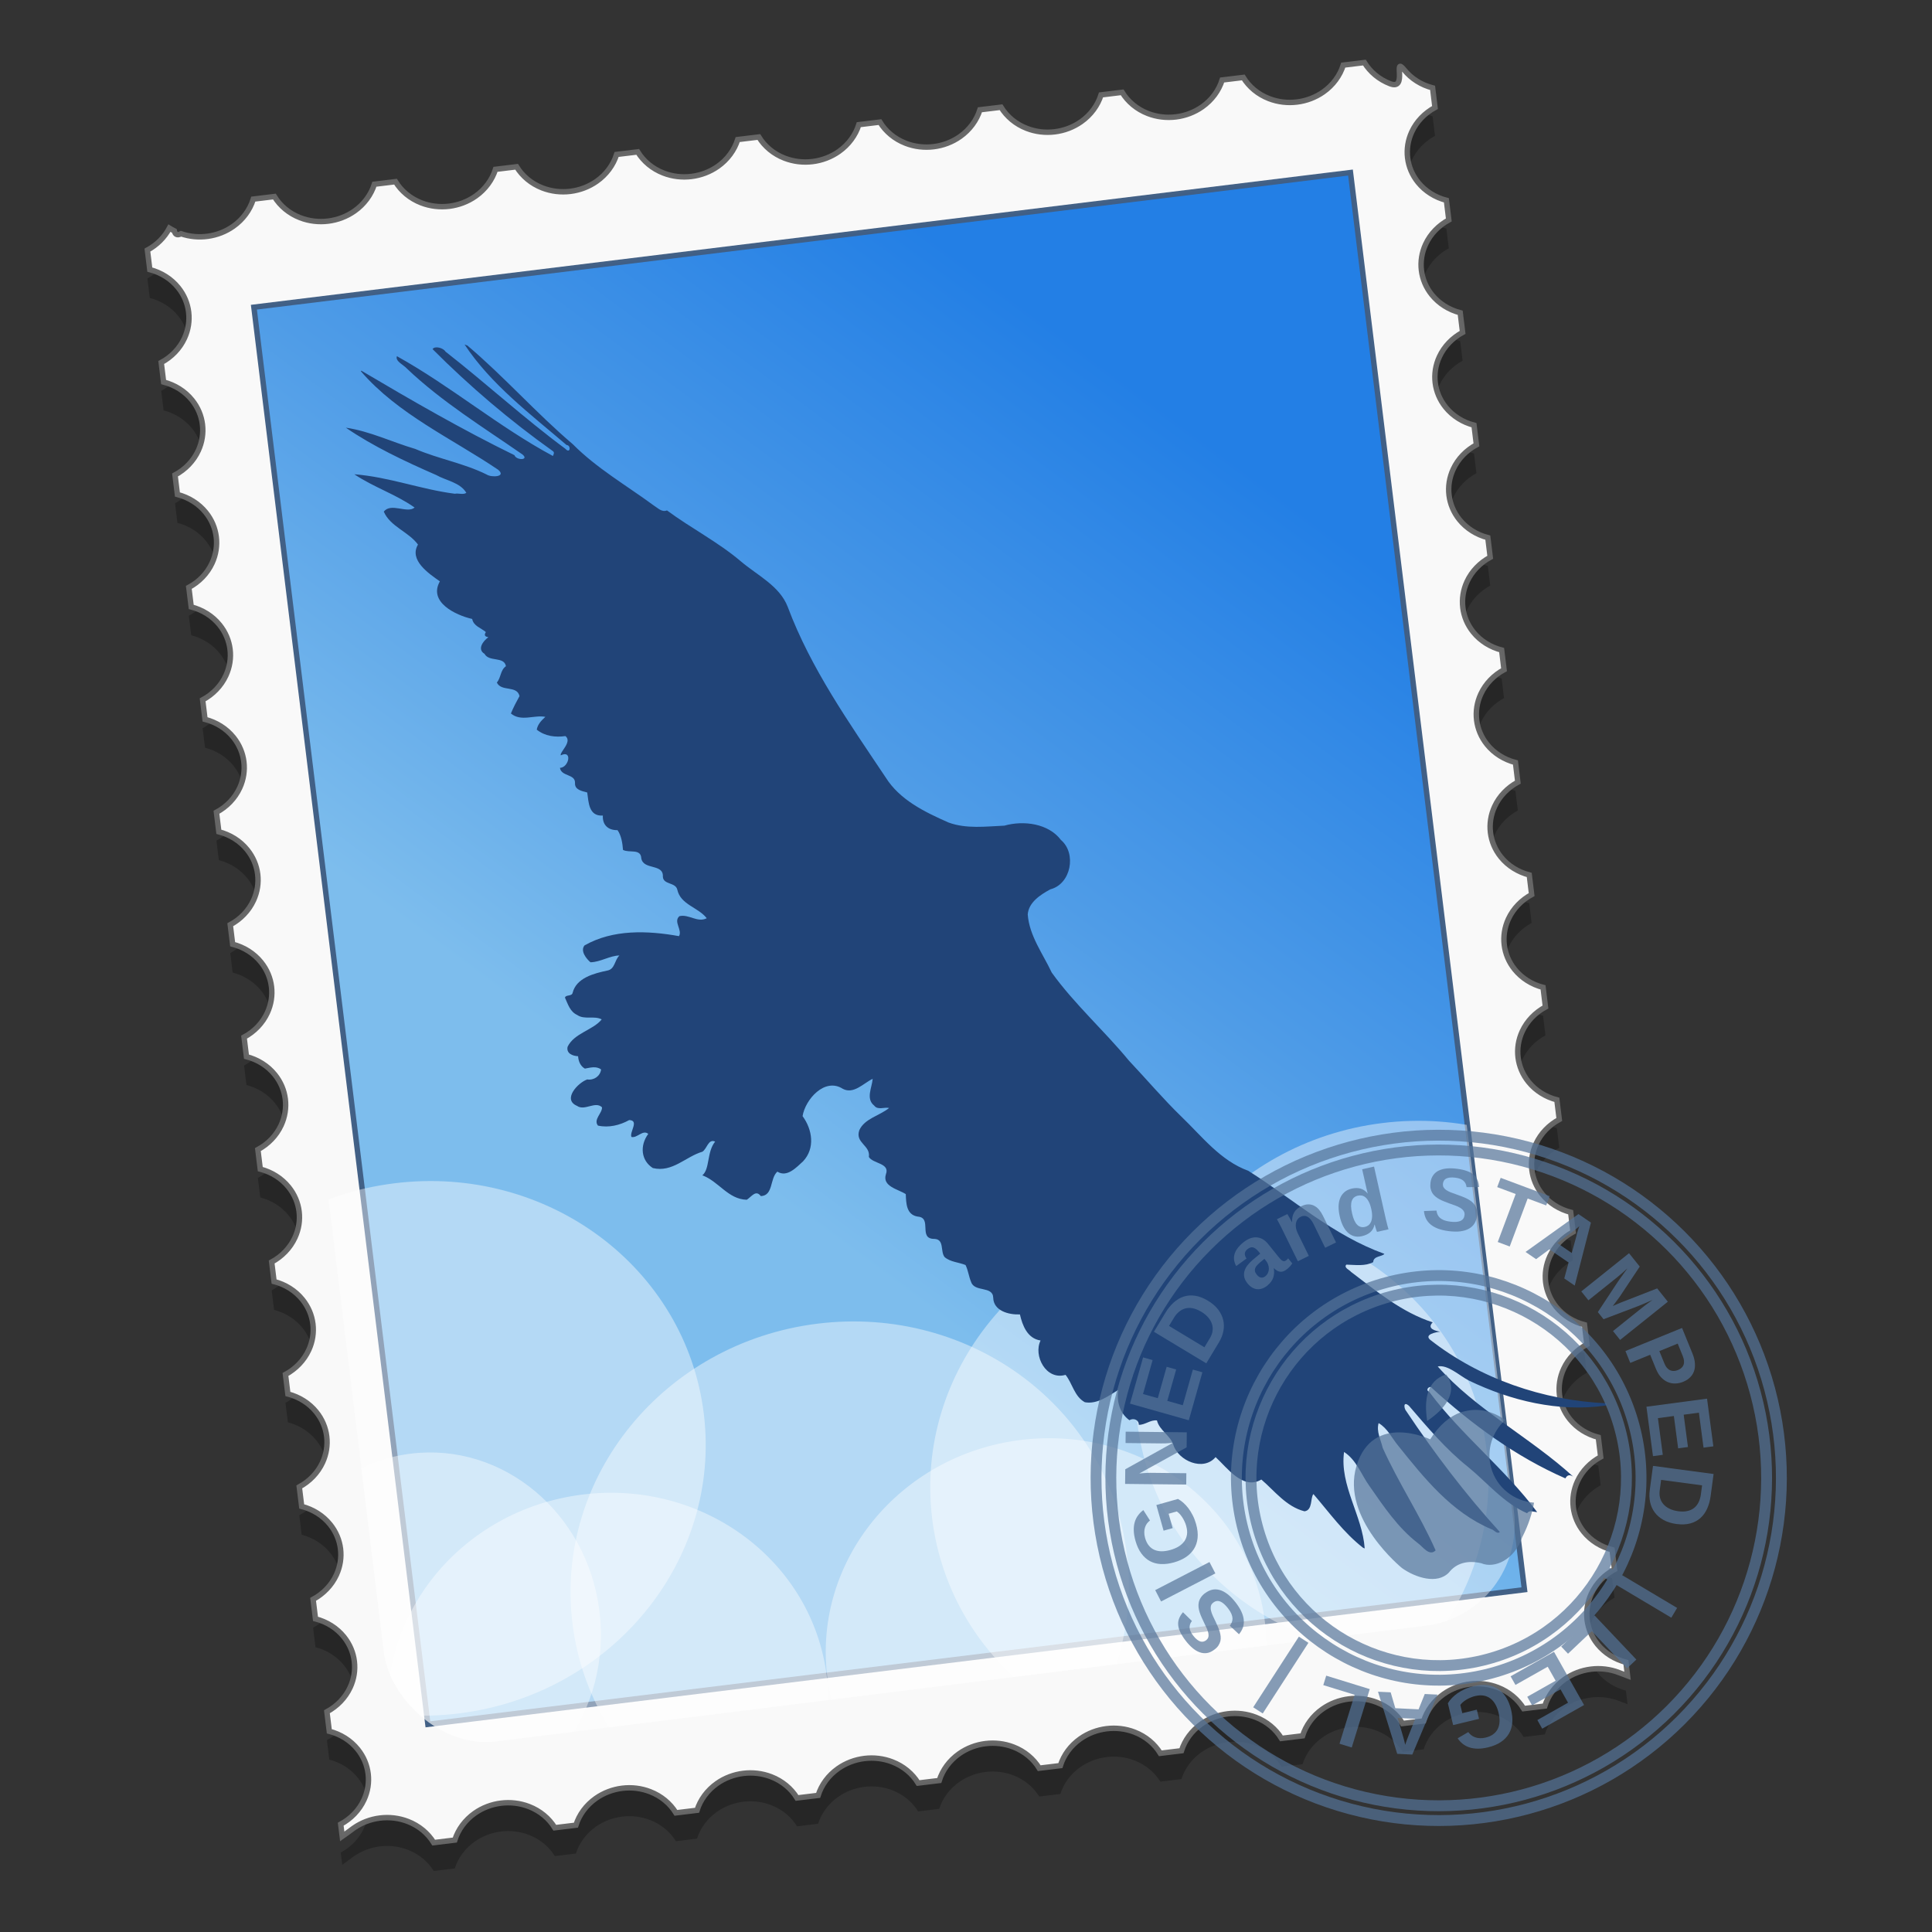 <?xml version="1.0" encoding="UTF-8" standalone="no"?>
<!-- Created with Inkscape (http://www.inkscape.org/) -->

<svg
   xmlns:dc="http://purl.org/dc/elements/1.1/"
   xmlns:cc="http://creativecommons.org/ns#"
   xmlns:rdf="http://www.w3.org/1999/02/22-rdf-syntax-ns#"
   xmlns:svg="http://www.w3.org/2000/svg"
   xmlns="http://www.w3.org/2000/svg"
   xmlns:xlink="http://www.w3.org/1999/xlink"
   xmlns:sodipodi="http://sodipodi.sourceforge.net/DTD/sodipodi-0.dtd"
   xmlns:inkscape="http://www.inkscape.org/namespaces/inkscape"
   width="128"
   height="128"
   viewBox="0 0 33.867 33.867"
   version="1.1"
   id="svg8"
   inkscape:version="0.92.3 (2405546, 2018-03-11)"
   sodipodi:docname="evolution.svg">
  <rect x="0" y="0" width="33.867" height="33.867" fill="#333333" stroke="none"/>
  <defs
     id="defs2">
    <linearGradient
       gradientTransform="matrix(0.234,0.029,-0.037,0.303,7.531,-26.074)"
       y2="968.855"
       x2="59.895"
       y1="1015.512"
       x1="33.271"
       gradientUnits="userSpaceOnUse"
       id="linearGradient4319"
       xlink:href="#linearGradient4321"
       inkscape:collect="always" />
    <linearGradient
       id="linearGradient4321"
       inkscape:collect="always">
      <stop
         id="stop4323"
         offset="0"
         style="stop-color:#7dbded;stop-opacity:1" />
      <stop
         style="stop-color:#4f9ce7;stop-opacity:1;"
         offset="0.475"
         id="stop4767" />
      <stop
         id="stop4325"
         offset="1"
         style="stop-color:#237fe5;stop-opacity:1" />
    </linearGradient>
    <clipPath
       id="clipPath4780"
       clipPathUnits="userSpaceOnUse">
      <rect
         style="fill:url(#linearGradient4784);fill-opacity:1;stroke:none"
         id="rect4782"
         width="74.755"
         height="74.755"
         x="10.623"
         y="966.985"
         rx="6.594"
         ry="6.594" />
    </clipPath>
  </defs>
  <sodipodi:namedview
     id="base"
     pagecolor="#ffffff"
     bordercolor="#666666"
     borderopacity="1.0"
     inkscape:pageopacity="0.0"
     inkscape:pageshadow="2"
     inkscape:zoom="4.828125"
     inkscape:cx="44.069568"
     inkscape:cy="85.584527"
     inkscape:document-units="mm"
     inkscape:current-layer="layer1"
     showgrid="false"
     inkscape:window-width="1600"
     inkscape:window-height="837"
     inkscape:window-x="0"
     inkscape:window-y="30"
     inkscape:window-maximized="1"
     units="px" />
  <g
     inkscape:label="Layer 1"
     inkscape:groupmode="layer"
     id="layer1"
     transform="translate(0,-263.133)">
    <g
       id="g952"
       transform="matrix(1,0,0,1,-1.6603346e-4,-0.003)">
      <g
         transform="matrix(0.021,0,0,0.021,-41.338,72.901)"
         id="g3932" />
      <path
         d="m 4.438,267.13 c -0.058,0.184 -0.179,0.35 -0.349,0.47 -0.265,0.187 -0.611,0.235 -0.916,0.13 -0.075,0.04 -0.105,0.004 -0.117,-0.05 -0.03,-0.015 -0.058,-0.031 -0.086,-0.048 -0.086,0.163 -0.222,0.296 -0.386,0.385 l 0.042,0.342 c 0.197,0.051 0.373,0.16 0.499,0.317 0.204,0.253 0.245,0.59 0.109,0.885 -0.084,0.182 -0.229,0.331 -0.408,0.427 l 0.042,0.342 c 0.197,0.051 0.373,0.16 0.499,0.317 0.204,0.253 0.245,0.59 0.109,0.885 -0.084,0.182 -0.229,0.331 -0.408,0.427 l 0.042,0.342 c 0.197,0.051 0.373,0.16 0.499,0.317 0.204,0.253 0.245,0.59 0.109,0.885 -0.084,0.182 -0.229,0.331 -0.408,0.427 l 0.042,0.342 c 0.197,0.051 0.373,0.16 0.499,0.317 0.204,0.253 0.245,0.59 0.109,0.885 -0.084,0.182 -0.229,0.331 -0.408,0.427 l 0.042,0.342 c 0.197,0.051 0.373,0.16 0.499,0.317 0.204,0.253 0.245,0.59 0.109,0.885 -0.084,0.182 -0.229,0.331 -0.408,0.427 l 0.042,0.342 c 0.197,0.051 0.373,0.16 0.499,0.317 0.204,0.253 0.245,0.59 0.109,0.885 -0.084,0.182 -0.229,0.331 -0.408,0.427 l 0.042,0.342 c 0.197,0.051 0.373,0.16 0.499,0.317 0.204,0.253 0.245,0.59 0.109,0.885 -0.084,0.182 -0.229,0.331 -0.408,0.427 l 0.042,0.342 c 0.197,0.051 0.373,0.16 0.499,0.317 0.204,0.253 0.245,0.59 0.109,0.885 -0.084,0.182 -0.229,0.331 -0.408,0.427 l 0.042,0.342 c 0.197,0.051 0.373,0.16 0.499,0.317 0.204,0.253 0.245,0.59 0.109,0.884 -0.084,0.182 -0.229,0.331 -0.408,0.428 l 0.042,0.342 c 0.197,0.051 0.373,0.16 0.499,0.317 0.204,0.253 0.245,0.59 0.109,0.884 -0.084,0.182 -0.229,0.331 -0.408,0.428 l 0.042,0.342 c 0.197,0.051 0.373,0.16 0.499,0.317 0.204,0.253 0.245,0.59 0.109,0.884 -0.084,0.182 -0.229,0.331 -0.408,0.428 l 0.042,0.342 c 0.197,0.051 0.373,0.16 0.499,0.317 0.204,0.253 0.245,0.59 0.109,0.884 -0.084,0.182 -0.229,0.331 -0.408,0.428 l 0.042,0.342 c 0.197,0.051 0.373,0.16 0.499,0.317 0.204,0.253 0.245,0.59 0.109,0.884 -0.084,0.182 -0.229,0.331 -0.408,0.428 l 0.042,0.342 c 0.197,0.051 0.373,0.16 0.499,0.317 0.204,0.253 0.245,0.59 0.109,0.884 -0.084,0.182 -0.229,0.331 -0.408,0.428 l 0.027,0.215 c 0.047,-0.032 0.103,-0.077 0.199,-0.146 0.275,-0.194 0.638,-0.239 0.952,-0.117 0.194,0.075 0.351,0.207 0.452,0.371 l 0.37,-0.045 c 0.058,-0.184 0.179,-0.35 0.349,-0.47 0.275,-0.194 0.638,-0.239 0.952,-0.117 0.194,0.075 0.351,0.207 0.452,0.371 l 0.37,-0.045 c 0.058,-0.184 0.179,-0.35 0.349,-0.47 0.275,-0.194 0.638,-0.239 0.952,-0.117 0.194,0.075 0.351,0.207 0.452,0.371 l 0.37,-0.045 c 0.058,-0.184 0.179,-0.35 0.349,-0.47 0.275,-0.194 0.638,-0.239 0.952,-0.117 0.194,0.075 0.351,0.207 0.452,0.371 l 0.37,-0.045 c 0.058,-0.184 0.179,-0.35 0.349,-0.47 0.275,-0.194 0.638,-0.239 0.952,-0.117 0.194,0.075 0.351,0.207 0.452,0.371 l 0.37,-0.045 c 0.058,-0.184 0.179,-0.35 0.349,-0.47 0.275,-0.194 0.638,-0.239 0.952,-0.117 0.194,0.075 0.351,0.207 0.452,0.371 l 0.37,-0.045 c 0.058,-0.184 0.179,-0.35 0.349,-0.47 0.275,-0.194 0.638,-0.239 0.952,-0.117 0.194,0.075 0.351,0.207 0.452,0.371 l 0.37,-0.045 c 0.058,-0.184 0.179,-0.35 0.349,-0.47 0.275,-0.194 0.638,-0.239 0.952,-0.117 0.194,0.075 0.351,0.207 0.452,0.371 l 0.37,-0.045 c 0.058,-0.184 0.179,-0.35 0.349,-0.47 0.275,-0.194 0.638,-0.239 0.952,-0.117 0.194,0.075 0.351,0.207 0.452,0.371 l 0.37,-0.045 c 0.058,-0.184 0.179,-0.35 0.349,-0.47 0.275,-0.194 0.638,-0.239 0.952,-0.117 0.194,0.075 0.351,0.207 0.452,0.371 l 0.37,-0.045 c 0.058,-0.184 0.179,-0.35 0.349,-0.47 0.275,-0.194 0.638,-0.239 0.952,-0.117 0.069,0.026 0.114,0.045 0.15,0.058 l -0.029,-0.239 c -0.196,-0.051 -0.372,-0.16 -0.498,-0.316 -0.204,-0.253 -0.245,-0.59 -0.109,-0.885 0.084,-0.182 0.229,-0.33 0.407,-0.427 l -0.042,-0.344 c -0.196,-0.051 -0.372,-0.16 -0.498,-0.316 -0.204,-0.253 -0.245,-0.59 -0.109,-0.885 0.084,-0.182 0.229,-0.33 0.407,-0.427 l -0.042,-0.344 c -0.196,-0.051 -0.372,-0.16 -0.498,-0.316 -0.204,-0.253 -0.245,-0.59 -0.109,-0.885 0.084,-0.182 0.229,-0.33 0.407,-0.427 l -0.042,-0.344 c -0.196,-0.051 -0.372,-0.16 -0.498,-0.316 -0.204,-0.253 -0.245,-0.59 -0.109,-0.885 0.084,-0.182 0.229,-0.33 0.407,-0.427 l -0.042,-0.344 c -0.196,-0.051 -0.372,-0.16 -0.498,-0.316 -0.204,-0.253 -0.245,-0.59 -0.109,-0.884 0.084,-0.182 0.229,-0.33 0.407,-0.427 l -0.042,-0.344 c -0.196,-0.051 -0.372,-0.16 -0.498,-0.316 -0.204,-0.253 -0.245,-0.59 -0.109,-0.884 0.084,-0.182 0.229,-0.33 0.407,-0.427 l -0.042,-0.344 c -0.196,-0.051 -0.372,-0.16 -0.498,-0.316 -0.204,-0.253 -0.245,-0.59 -0.109,-0.884 0.084,-0.182 0.229,-0.33 0.407,-0.427 l -0.042,-0.344 c -0.196,-0.051 -0.372,-0.16 -0.498,-0.316 -0.204,-0.253 -0.245,-0.59 -0.109,-0.884 0.084,-0.182 0.229,-0.33 0.407,-0.427 l -0.042,-0.344 c -0.196,-0.051 -0.372,-0.16 -0.498,-0.316 -0.204,-0.253 -0.245,-0.59 -0.109,-0.884 0.084,-0.182 0.229,-0.33 0.407,-0.427 l -0.042,-0.344 c -0.196,-0.051 -0.372,-0.16 -0.498,-0.316 -0.204,-0.253 -0.245,-0.59 -0.109,-0.884 0.084,-0.182 0.229,-0.33 0.407,-0.427 l -0.042,-0.344 c -0.196,-0.051 -0.372,-0.16 -0.498,-0.316 -0.204,-0.253 -0.245,-0.59 -0.109,-0.884 0.084,-0.182 0.229,-0.33 0.407,-0.427 l -0.042,-0.344 c -0.196,-0.051 -0.372,-0.16 -0.498,-0.316 -0.204,-0.253 -0.245,-0.59 -0.109,-0.884 0.084,-0.182 0.229,-0.33 0.407,-0.427 l -0.042,-0.344 c -0.196,-0.051 -0.372,-0.16 -0.498,-0.316 -0.204,-0.253 -0.245,-0.59 -0.109,-0.884 0.084,-0.182 0.229,-0.33 0.407,-0.427 l -0.042,-0.344 c -0.196,-0.051 -0.372,-0.16 -0.498,-0.316 -0.204,-0.253 -0.245,-0.59 -0.109,-0.884 0.084,-0.182 0.229,-0.33 0.407,-0.427 l -0.042,-0.344 c -0.196,-0.051 -0.372,-0.16 -0.498,-0.316 -0.204,-0.253 0.067,0.365 -0.247,0.243 -0.194,-0.075 -0.35,-0.207 -0.451,-0.371 l -0.37,0.045 c -0.058,0.184 -0.179,0.35 -0.349,0.47 -0.275,0.194 -0.639,0.239 -0.953,0.117 -0.194,-0.075 -0.35,-0.207 -0.451,-0.371 l -0.37,0.045 c -0.058,0.184 -0.179,0.35 -0.349,0.47 -0.275,0.194 -0.639,0.239 -0.953,0.117 -0.194,-0.075 -0.35,-0.207 -0.451,-0.371 l -0.37,0.045 c -0.058,0.184 -0.179,0.35 -0.349,0.47 -0.275,0.194 -0.639,0.239 -0.953,0.117 -0.194,-0.075 -0.35,-0.207 -0.451,-0.371 l -0.37,0.045 c -0.058,0.184 -0.179,0.35 -0.349,0.47 -0.275,0.194 -0.639,0.239 -0.953,0.117 -0.194,-0.075 -0.35,-0.207 -0.451,-0.371 l -0.37,0.045 c -0.058,0.184 -0.179,0.35 -0.349,0.47 -0.275,0.194 -0.639,0.239 -0.953,0.117 -0.194,-0.075 -0.35,-0.207 -0.451,-0.371 l -0.37,0.045 c -0.058,0.184 -0.179,0.35 -0.349,0.47 -0.275,0.194 -0.639,0.239 -0.953,0.117 -0.194,-0.075 -0.35,-0.207 -0.451,-0.371 l -0.37,0.045 c -0.058,0.184 -0.179,0.35 -0.349,0.47 -0.275,0.194 -0.639,0.239 -0.953,0.117 -0.194,-0.075 -0.35,-0.207 -0.451,-0.371 l -0.37,0.045 c -0.058,0.184 -0.179,0.35 -0.349,0.47 -0.275,0.194 -0.639,0.239 -0.953,0.117 -0.194,-0.075 -0.35,-0.207 -0.451,-0.371 l -0.37,0.045 c -0.058,0.184 -0.179,0.35 -0.349,0.47 -0.275,0.194 -0.639,0.239 -0.953,0.117 -0.194,-0.075 -0.35,-0.207 -0.451,-0.371 l -0.37,0.045 z"
         inkscape:connector-curvature="0"
         style="opacity:0.25;fill:#000000;stroke:none;stroke-width:0.095;stroke-miterlimit:4;stroke-dasharray:none;stroke-opacity:0.988"
         id="path1715" />
      <path
         id="path8219"
         style="fill:#f9f9f9;stroke:#666666;stroke-width:0.095;stroke-miterlimit:4;stroke-dasharray:none;stroke-opacity:0.988"
         inkscape:connector-curvature="0"
         d="m 4.438,266.633 c -0.058,0.184 -0.179,0.35 -0.349,0.47 -0.265,0.187 -0.611,0.235 -0.916,0.13 -0.075,0.04 -0.105,0.004 -0.117,-0.05 -0.03,-0.015 -0.058,-0.031 -0.086,-0.048 -0.086,0.163 -0.222,0.296 -0.386,0.385 l 0.042,0.342 c 0.197,0.051 0.373,0.16 0.499,0.317 0.204,0.253 0.245,0.59 0.109,0.885 -0.084,0.182 -0.229,0.331 -0.408,0.427 l 0.042,0.342 c 0.197,0.051 0.373,0.16 0.499,0.317 0.204,0.253 0.245,0.59 0.109,0.885 -0.084,0.182 -0.229,0.331 -0.408,0.427 l 0.042,0.342 c 0.197,0.051 0.373,0.16 0.499,0.317 0.204,0.253 0.245,0.59 0.109,0.885 -0.084,0.182 -0.229,0.331 -0.408,0.427 l 0.042,0.342 c 0.197,0.051 0.373,0.16 0.499,0.317 0.204,0.253 0.245,0.59 0.109,0.885 -0.084,0.182 -0.229,0.331 -0.408,0.427 l 0.042,0.342 c 0.197,0.051 0.373,0.16 0.499,0.317 0.204,0.253 0.245,0.59 0.109,0.885 -0.084,0.182 -0.229,0.331 -0.408,0.427 l 0.042,0.342 c 0.197,0.051 0.373,0.16 0.499,0.317 0.204,0.253 0.245,0.59 0.109,0.885 -0.084,0.182 -0.229,0.331 -0.408,0.427 l 0.042,0.342 c 0.197,0.051 0.373,0.16 0.499,0.317 0.204,0.253 0.245,0.59 0.109,0.885 -0.084,0.182 -0.229,0.331 -0.408,0.427 l 0.042,0.342 c 0.197,0.051 0.373,0.16 0.499,0.317 0.204,0.253 0.245,0.59 0.109,0.885 -0.084,0.182 -0.229,0.331 -0.408,0.427 l 0.042,0.342 c 0.197,0.051 0.373,0.16 0.499,0.317 0.204,0.253 0.245,0.59 0.109,0.884 -0.084,0.182 -0.229,0.331 -0.408,0.428 l 0.042,0.342 c 0.197,0.051 0.373,0.16 0.499,0.317 0.204,0.253 0.245,0.59 0.109,0.884 -0.084,0.182 -0.229,0.331 -0.408,0.428 l 0.042,0.342 c 0.197,0.051 0.373,0.16 0.499,0.317 0.204,0.253 0.245,0.59 0.109,0.884 -0.084,0.182 -0.229,0.331 -0.408,0.428 l 0.042,0.342 c 0.197,0.051 0.373,0.16 0.499,0.317 0.204,0.253 0.245,0.59 0.109,0.884 -0.084,0.182 -0.229,0.331 -0.408,0.428 l 0.042,0.342 c 0.197,0.051 0.373,0.16 0.499,0.317 0.204,0.253 0.245,0.59 0.109,0.884 -0.084,0.182 -0.229,0.331 -0.408,0.428 l 0.042,0.342 c 0.197,0.051 0.373,0.16 0.499,0.317 0.204,0.253 0.245,0.59 0.109,0.884 -0.084,0.182 -0.229,0.331 -0.408,0.428 l 0.027,0.215 c 0.047,-0.032 0.103,-0.077 0.199,-0.146 0.275,-0.194 0.638,-0.239 0.952,-0.117 0.194,0.075 0.351,0.207 0.452,0.371 l 0.37,-0.045 c 0.058,-0.184 0.179,-0.35 0.349,-0.47 0.275,-0.194 0.638,-0.239 0.952,-0.117 0.194,0.075 0.351,0.207 0.452,0.371 l 0.37,-0.045 c 0.058,-0.184 0.179,-0.35 0.349,-0.47 0.275,-0.194 0.638,-0.239 0.952,-0.117 0.194,0.075 0.351,0.207 0.452,0.371 l 0.37,-0.045 c 0.058,-0.184 0.179,-0.35 0.349,-0.47 0.275,-0.194 0.638,-0.239 0.952,-0.117 0.194,0.075 0.351,0.207 0.452,0.371 l 0.37,-0.045 c 0.058,-0.184 0.179,-0.35 0.349,-0.47 0.275,-0.194 0.638,-0.239 0.952,-0.117 0.194,0.075 0.351,0.207 0.452,0.371 l 0.37,-0.045 c 0.058,-0.184 0.179,-0.35 0.349,-0.47 0.275,-0.194 0.638,-0.239 0.952,-0.117 0.194,0.075 0.351,0.207 0.452,0.371 l 0.37,-0.045 c 0.058,-0.184 0.179,-0.35 0.349,-0.47 0.275,-0.194 0.638,-0.239 0.952,-0.117 0.194,0.075 0.351,0.207 0.452,0.371 l 0.37,-0.045 c 0.058,-0.184 0.179,-0.35 0.349,-0.47 0.275,-0.194 0.638,-0.239 0.952,-0.117 0.194,0.075 0.351,0.207 0.452,0.371 l 0.37,-0.045 c 0.058,-0.184 0.179,-0.35 0.349,-0.47 0.275,-0.194 0.638,-0.239 0.952,-0.117 0.194,0.075 0.351,0.207 0.452,0.371 l 0.37,-0.045 c 0.058,-0.184 0.179,-0.35 0.349,-0.47 0.275,-0.194 0.638,-0.239 0.952,-0.117 0.194,0.075 0.351,0.207 0.452,0.371 l 0.37,-0.045 c 0.058,-0.184 0.179,-0.35 0.349,-0.47 0.275,-0.194 0.638,-0.239 0.952,-0.117 0.069,0.026 0.114,0.045 0.15,0.058 l -0.029,-0.239 c -0.196,-0.051 -0.372,-0.16 -0.498,-0.316 -0.204,-0.253 -0.245,-0.59 -0.109,-0.885 0.084,-0.182 0.229,-0.33 0.407,-0.427 l -0.042,-0.344 c -0.196,-0.051 -0.372,-0.16 -0.498,-0.316 -0.204,-0.253 -0.245,-0.59 -0.109,-0.885 0.084,-0.182 0.229,-0.33 0.407,-0.427 l -0.042,-0.344 c -0.196,-0.051 -0.372,-0.16 -0.498,-0.316 -0.204,-0.253 -0.245,-0.59 -0.109,-0.885 0.084,-0.182 0.229,-0.33 0.407,-0.427 l -0.042,-0.344 c -0.196,-0.051 -0.372,-0.16 -0.498,-0.316 -0.204,-0.253 -0.245,-0.59 -0.109,-0.885 0.084,-0.182 0.229,-0.33 0.407,-0.427 l -0.042,-0.344 c -0.196,-0.051 -0.372,-0.16 -0.498,-0.316 -0.204,-0.253 -0.245,-0.59 -0.109,-0.884 0.084,-0.182 0.229,-0.33 0.407,-0.427 l -0.042,-0.344 c -0.196,-0.051 -0.372,-0.16 -0.498,-0.316 -0.204,-0.253 -0.245,-0.59 -0.109,-0.884 0.084,-0.182 0.229,-0.33 0.407,-0.427 l -0.042,-0.344 c -0.196,-0.051 -0.372,-0.16 -0.498,-0.316 -0.204,-0.253 -0.245,-0.59 -0.109,-0.884 0.084,-0.182 0.229,-0.33 0.407,-0.427 l -0.042,-0.344 c -0.196,-0.051 -0.372,-0.16 -0.498,-0.316 -0.204,-0.253 -0.245,-0.59 -0.109,-0.884 0.084,-0.182 0.229,-0.33 0.407,-0.427 l -0.042,-0.344 c -0.196,-0.051 -0.372,-0.16 -0.498,-0.316 -0.204,-0.253 -0.245,-0.59 -0.109,-0.884 0.084,-0.182 0.229,-0.33 0.407,-0.427 l -0.042,-0.344 c -0.196,-0.051 -0.372,-0.16 -0.498,-0.316 -0.204,-0.253 -0.245,-0.59 -0.109,-0.884 0.084,-0.182 0.229,-0.33 0.407,-0.427 l -0.042,-0.344 c -0.196,-0.051 -0.372,-0.16 -0.498,-0.316 -0.204,-0.253 -0.245,-0.59 -0.109,-0.884 0.084,-0.182 0.229,-0.33 0.407,-0.427 l -0.042,-0.344 c -0.196,-0.051 -0.372,-0.16 -0.498,-0.316 -0.204,-0.253 -0.245,-0.59 -0.109,-0.884 0.084,-0.182 0.229,-0.33 0.407,-0.427 l -0.042,-0.344 c -0.196,-0.051 -0.372,-0.16 -0.498,-0.316 -0.204,-0.253 -0.245,-0.59 -0.109,-0.884 0.084,-0.182 0.229,-0.33 0.407,-0.427 l -0.042,-0.344 c -0.196,-0.051 -0.372,-0.16 -0.498,-0.316 -0.204,-0.253 -0.245,-0.59 -0.109,-0.884 0.084,-0.182 0.229,-0.33 0.407,-0.427 l -0.042,-0.344 c -0.196,-0.051 -0.372,-0.16 -0.498,-0.316 -0.204,-0.253 0.067,0.365 -0.247,0.243 -0.194,-0.075 -0.35,-0.207 -0.451,-0.371 l -0.37,0.045 c -0.058,0.184 -0.179,0.35 -0.349,0.47 -0.275,0.194 -0.639,0.239 -0.953,0.117 -0.194,-0.075 -0.35,-0.207 -0.451,-0.371 l -0.37,0.045 c -0.058,0.184 -0.179,0.35 -0.349,0.47 -0.275,0.194 -0.639,0.239 -0.953,0.117 -0.194,-0.075 -0.35,-0.207 -0.451,-0.371 l -0.37,0.045 c -0.058,0.184 -0.179,0.35 -0.349,0.47 -0.275,0.194 -0.639,0.239 -0.953,0.117 -0.194,-0.075 -0.35,-0.207 -0.451,-0.371 l -0.37,0.045 c -0.058,0.184 -0.179,0.35 -0.349,0.47 -0.275,0.194 -0.639,0.239 -0.953,0.117 -0.194,-0.075 -0.35,-0.207 -0.451,-0.371 l -0.37,0.045 c -0.058,0.184 -0.179,0.35 -0.349,0.47 -0.275,0.194 -0.639,0.239 -0.953,0.117 -0.194,-0.075 -0.35,-0.207 -0.451,-0.371 l -0.37,0.045 c -0.058,0.184 -0.179,0.35 -0.349,0.47 -0.275,0.194 -0.639,0.239 -0.953,0.117 -0.194,-0.075 -0.35,-0.207 -0.451,-0.371 l -0.37,0.045 c -0.058,0.184 -0.179,0.35 -0.349,0.47 -0.275,0.194 -0.639,0.239 -0.953,0.117 -0.194,-0.075 -0.35,-0.207 -0.451,-0.371 l -0.37,0.045 c -0.058,0.184 -0.179,0.35 -0.349,0.47 -0.275,0.194 -0.639,0.239 -0.953,0.117 -0.194,-0.075 -0.35,-0.207 -0.451,-0.371 l -0.37,0.045 c -0.058,0.184 -0.179,0.35 -0.349,0.47 -0.275,0.194 -0.639,0.239 -0.953,0.117 -0.194,-0.075 -0.35,-0.207 -0.451,-0.371 l -0.37,0.045 z" />
      <ellipse
         ry="0.211"
         rx="0.227"
         cy="268.859"
         cx="-22.697"
         id="path18914"
         style="fill:#ffffff;stroke-width:0.005"
         transform="rotate(-7)" />
      <rect
         style="fill:url(#linearGradient4319);fill-opacity:1;stroke:#405f84;stroke-width:0.095;stroke-miterlimit:4;stroke-dasharray:none;stroke-opacity:0.984"
         id="rect3034"
         width="19.367"
         height="25.028"
         x="-28.307"
         y="267.062"
         rx="0"
         ry="0"
         transform="rotate(-7)" />
      <g
         clip-path="url(#clipPath4780)"
         id="g4769"
         transform="matrix(0.265,-0.033,0.033,0.27,-30.246,12.961)"
         style="stroke-width:0.244">
        <ellipse
           style="opacity:0.75;fill:#ffffff;fill-opacity:0.558;stroke:none;stroke-width:0.366;stroke-miterlimit:4;stroke-dasharray:none;stroke-opacity:0.392"
           id="path4722"
           cx="13.947"
           cy="1034.249"
           rx="11.049"
           ry="11.592" />
        <ellipse
           style="opacity:0.75;fill:#ffffff;fill-opacity:0.558;stroke:none;stroke-width:0.366;stroke-miterlimit:4;stroke-dasharray:none;stroke-opacity:0.392"
           id="path4724"
           cx="24.815"
           cy="1040.226"
           rx="14.476"
           ry="13.585" />
        <ellipse
           ry="17.208"
           rx="18.336"
           cy="1022.445"
           cx="15.034"
           id="ellipse4726"
           style="opacity:0.75;fill:#ffffff;fill-opacity:0.558;stroke:none;stroke-width:0.366;stroke-miterlimit:4;stroke-dasharray:none;stroke-opacity:0.392" />
        <ellipse
           ry="13.585"
           rx="14.476"
           cy="1040.226"
           cx="53.796"
           id="ellipse4728"
           style="opacity:0.75;fill:#ffffff;fill-opacity:0.558;stroke:none;stroke-width:0.366;stroke-miterlimit:4;stroke-dasharray:none;stroke-opacity:0.392" />
        <ellipse
           style="opacity:0.75;fill:#ffffff;fill-opacity:0.558;stroke:none;stroke-width:0.366;stroke-miterlimit:4;stroke-dasharray:none;stroke-opacity:0.392"
           id="ellipse4761"
           cx="41.479"
           cy="1034.792"
           rx="18.336"
           ry="17.208" />
        <ellipse
           ry="17.208"
           rx="18.336"
           cy="1026.46"
           cx="79.879"
           id="ellipse4763"
           style="opacity:0.75;fill:#ffffff;fill-opacity:0.558;stroke:none;stroke-width:0.366;stroke-miterlimit:4;stroke-dasharray:none;stroke-opacity:0.392" />
        <ellipse
           style="opacity:0.75;fill:#ffffff;fill-opacity:0.558;stroke:none;stroke-width:0.366;stroke-miterlimit:4;stroke-dasharray:none;stroke-opacity:0.392"
           id="ellipse4765"
           cx="65.751"
           cy="1030.951"
           rx="18.336"
           ry="17.208" />
      </g>
      <path
         inkscape:connector-curvature="0"
         id="path2"
         d="m 8.187,269.191 -0.043,-0.016 c 0.464,0.702 1.156,1.221 1.788,1.762 0.082,0.003 0.066,0.162 -0.02,0.067 -0.727,-0.538 -1.389,-1.147 -2.102,-1.704 -0.039,-0.067 -0.19,-0.106 -0.227,-0.044 0.65,0.652 1.359,1.255 2.113,1.791 0.027,0.023 0.008,0.057 -0.004,0.082 -0.956,-0.514 -1.785,-1.222 -2.734,-1.749 -0.035,0.087 0.118,0.152 0.176,0.218 0.61,0.58 1.335,1.026 2.027,1.506 0.119,0.102 -0.11,0.105 -0.143,0.011 -0.917,-0.448 -1.809,-0.964 -2.685,-1.482 l -0.005,0.013 c 0.648,0.751 1.589,1.174 2.403,1.723 0.155,0.129 -0.119,0.14 -0.2,0.085 -0.399,-0.198 -0.843,-0.273 -1.25,-0.448 -0.407,-0.119 -0.795,-0.311 -1.218,-0.373 0.469,0.323 1.04,0.593 1.582,0.829 0.175,0.099 0.421,0.13 0.53,0.313 -0.053,0.038 -0.137,0.003 -0.202,0.016 -0.59,-0.075 -1.162,-0.296 -1.761,-0.341 0.335,0.226 0.729,0.351 1.056,0.583 -0.128,0.111 -0.415,-0.092 -0.54,0.072 0.113,0.263 0.435,0.352 0.599,0.577 -0.16,0.272 0.185,0.505 0.384,0.645 -0.206,0.362 0.274,0.593 0.566,0.659 0.026,0.127 0.153,0.155 0.24,0.23 -0.041,0.063 -0.004,0.082 0.044,0.09 -0.09,0.064 -0.202,0.21 -0.068,0.291 0.08,0.148 0.344,0.04 0.376,0.217 -0.099,0.069 -0.085,0.198 -0.159,0.287 0.079,0.166 0.352,0.043 0.397,0.237 -0.048,0.087 -0.109,0.201 -0.151,0.305 0.18,0.149 0.404,0.021 0.604,0.059 -0.069,0.063 -0.134,0.13 -0.151,0.224 0.143,0.116 0.327,0.138 0.503,0.113 0.126,0.099 -0.104,0.282 -0.082,0.338 0.208,-0.104 0.145,0.214 -0.014,0.219 0.022,0.154 0.268,0.104 0.264,0.263 -0.009,0.124 0.122,0.143 0.214,0.169 0.025,0.168 0.024,0.421 0.274,0.404 -0.009,0.163 0.09,0.259 0.257,0.256 0.066,0.092 0.088,0.229 0.096,0.346 0.11,0.06 0.314,-0.03 0.321,0.15 0.04,0.208 0.391,0.086 0.378,0.319 0.007,0.145 0.222,0.095 0.253,0.228 0.058,0.266 0.367,0.308 0.516,0.501 -0.163,0.084 -0.315,-0.077 -0.479,-0.036 -0.111,0.096 0.056,0.24 -0.007,0.35 -0.551,-0.099 -1.158,-0.122 -1.657,0.163 -0.077,0.097 0.032,0.233 0.105,0.295 0.174,-0.003 0.341,-0.117 0.507,-0.119 -0.086,0.081 -0.076,0.239 -0.21,0.264 -0.239,0.05 -0.546,0.13 -0.61,0.391 -0.014,0.065 -0.122,0.029 -0.134,0.084 0.051,0.112 0.088,0.246 0.213,0.303 0.129,0.09 0.295,0.008 0.431,0.078 -0.148,0.187 -0.484,0.241 -0.598,0.48 -0.026,0.116 0.085,0.161 0.184,0.166 0.005,0.084 0.039,0.173 0.119,0.217 0.095,-0.017 0.199,-0.049 0.284,0.015 -0.015,0.117 -0.125,0.193 -0.243,0.175 -0.163,0.057 -0.44,0.352 -0.179,0.463 0.134,0.095 0.319,-0.089 0.438,0.025 0.007,0.102 -0.156,0.214 -0.071,0.321 0.188,0.042 0.384,-0.006 0.548,-0.097 0.181,0.006 10e-4,0.21 0.039,0.296 0.102,0.025 0.198,-0.134 0.295,-0.054 -0.152,0.206 -0.127,0.467 0.08,0.599 0.342,0.083 0.575,-0.2 0.868,-0.286 0.081,-0.047 0.104,-0.234 0.224,-0.177 -0.149,0.184 -0.089,0.479 -0.224,0.591 0.287,0.105 0.45,0.42 0.779,0.428 0.086,-0.056 0.159,-0.181 0.246,-0.064 0.223,-0.009 0.155,-0.31 0.29,-0.429 0.17,0.107 0.334,-0.075 0.451,-0.181 0.214,-0.228 0.164,-0.556 -0.009,-0.792 0.045,-0.287 0.386,-0.684 0.705,-0.479 0.191,0.102 0.366,-0.101 0.524,-0.175 -0.012,0.155 -0.125,0.349 0.027,0.47 0.064,0.083 0.174,0.022 0.261,0.041 -0.164,0.135 -0.432,0.185 -0.523,0.391 -0.076,0.223 0.199,0.263 0.168,0.467 0.068,0.12 0.374,0.106 0.299,0.303 -0.069,0.215 0.212,0.261 0.348,0.349 0.007,0.157 0.007,0.362 0.21,0.394 0.261,0.019 0.001,0.393 0.291,0.391 0.181,0.007 0.1,0.219 0.18,0.319 0.1,0.087 0.247,0.09 0.367,0.139 0.046,0.094 0.056,0.2 0.097,0.296 0.059,0.185 0.382,0.065 0.388,0.277 0.005,0.229 0.269,0.301 0.468,0.293 0.044,0.192 0.13,0.422 0.362,0.457 -0.131,0.264 0.095,0.704 0.438,0.602 0.121,0.151 0.154,0.38 0.338,0.48 0.222,0.041 0.42,-0.117 0.586,-0.215 -0.032,0.195 0.025,0.408 0.195,0.53 0.073,-0.043 0.167,-0.007 0.165,0.081 0.11,0.003 0.204,-0.091 0.318,-0.077 0.045,0.178 0.234,0.26 0.288,0.429 0.088,0.278 0.524,0.47 0.74,0.214 0.194,0.174 0.48,0.587 0.802,0.393 0.235,0.202 0.437,0.475 0.756,0.557 0.148,-0.018 0.101,-0.241 0.157,-0.302 0.277,0.321 0.527,0.675 0.871,0.942 l 0.028,0.011 c -0.041,-0.579 -0.442,-1.105 -0.362,-1.691 0.218,0.14 0.301,0.397 0.445,0.597 0.25,0.358 0.497,0.73 0.85,1.002 0.085,0.06 0.201,0.238 0.31,0.126 -0.272,-0.616 -0.654,-1.187 -0.928,-1.798 -0.032,-0.142 -0.114,-0.284 -0.071,-0.433 0.155,0.09 0.23,0.259 0.339,0.391 0.455,0.567 0.934,1.172 1.635,1.468 0.048,0.01 0.099,0.095 0.151,0.05 -0.604,-0.663 -1.144,-1.376 -1.639,-2.117 -0.043,-0.045 -0.061,-0.188 0.046,-0.095 0.322,0.375 0.643,0.758 1.034,1.07 0.34,0.277 0.621,0.631 1.036,0.813 0.046,-0.064 0.111,-0.021 0.177,-0.02 -0.564,-0.757 -1.329,-1.352 -1.893,-2.109 -0.08,-0.032 0.015,-0.127 0.056,-0.059 0.694,0.63 1.462,1.197 2.332,1.577 0.033,-0.064 0.079,-0.069 0.138,-0.03 -0.747,-0.683 -1.711,-1.177 -2.376,-1.932 0.174,-0.036 0.375,0.157 0.544,0.246 0.735,0.355 1.577,0.559 2.403,0.439 l 0.016,-0.039 c -1.117,-0.049 -2.227,-0.433 -3.095,-1.113 -0.11,-0.094 0.099,-0.134 0.176,-0.143 -0.092,-0.013 -0.239,-0.057 -0.132,-0.163 -0.544,-0.177 -0.988,-0.548 -1.432,-0.885 -0.025,-0.034 -0.132,-0.073 -0.082,-0.127 0.156,0.004 0.331,0.032 0.471,-0.044 0.003,-0.111 0.16,-0.094 0.196,-0.145 -0.894,-0.321 -1.601,-0.96 -2.386,-1.456 -0.489,-0.178 -0.811,-0.603 -1.171,-0.948 -0.323,-0.313 -0.613,-0.657 -0.922,-0.984 -0.434,-0.527 -0.952,-0.987 -1.352,-1.542 -0.156,-0.332 -0.393,-0.645 -0.421,-1.019 0.016,-0.213 0.221,-0.346 0.397,-0.441 0.363,-0.093 0.462,-0.63 0.186,-0.864 -0.218,-0.29 -0.654,-0.348 -0.993,-0.252 -0.325,0.014 -0.666,0.06 -0.978,-0.055 -0.42,-0.185 -0.858,-0.398 -1.104,-0.793 -0.639,-0.956 -1.312,-1.909 -1.715,-2.987 -0.142,-0.369 -0.533,-0.552 -0.823,-0.799 -0.399,-0.339 -0.874,-0.581 -1.294,-0.892 -0.091,0.037 -0.16,-0.043 -0.231,-0.086 -0.477,-0.351 -1.002,-0.653 -1.419,-1.074 -0.645,-0.548 -1.204,-1.186 -1.852,-1.733 z"
         style="fill:#214478;fill-opacity:1;stroke-width:0.004" />
      <g
         transform="matrix(0.939,0,0,0.939,71.075,196.36)"
         style="opacity:0.7;stroke-width:1.015"
         id="g1927">
        <path
           inkscape:connector-curvature="0"
           id="path3210"
           d="m -48.697,96.773 c -0.368,0.119 -0.411,0.489 -0.352,0.868 0.721,-0.488 0.352,-0.868 0.352,-0.868 z m 0.273,0.707 c -0.206,0.075 -0.403,0.24 -0.569,0.504 0,0 -1.073,-0.512 -1.376,0.498 -0.294,0.98 0.851,1.906 0.851,1.906 0.253,0.18 0.659,0.308 0.875,0.082 0.134,-0.171 0.341,-0.235 0.604,-0.173 0.249,0.105 0.623,-0.067 0.764,-0.486 0.113,-0.22 0.185,-0.44 0.221,-0.645 -0.373,-0.027 -0.702,-0.282 -0.803,-0.658 -0.089,-0.33 0.026,-0.666 0.264,-0.886 -0.222,-0.159 -0.486,-0.226 -0.742,-0.165 -0.029,0.008 -0.06,0.012 -0.089,0.024 z"
           style="opacity:1;fill:#547499;fill-opacity:1;stroke:none;stroke-width:0.203;stroke-miterlimit:4;stroke-dasharray:none;stroke-opacity:1" />
        <circle
           r="6.397"
           cy="82.701"
           cx="-72.716"
           style="opacity:1;fill:none;stroke:#547499;stroke-width:0.203;stroke-miterlimit:4;stroke-dasharray:none;stroke-opacity:1"
           id="path3506"
           transform="rotate(-15)" />
        <circle
           r="3.504"
           cy="82.701"
           cx="-72.716"
           transform="rotate(-15)"
           id="path4276"
           style="opacity:1;fill:none;stroke:#547499;stroke-width:0.203;stroke-miterlimit:4;stroke-dasharray:none;stroke-opacity:1;marker-mid:none" />
        <circle
           r="3.776"
           cy="82.701"
           cx="-72.716"
           style="opacity:1;fill:none;stroke:#547499;stroke-width:0.203;stroke-miterlimit:4;stroke-dasharray:none;stroke-opacity:1;marker-mid:none"
           id="path4523"
           transform="rotate(-15)" />
        <circle
           r="6.121"
           cy="82.701"
           cx="-72.716"
           transform="rotate(-15)"
           id="path4525"
           style="opacity:1;fill:none;stroke:#547499;stroke-width:0.203;stroke-miterlimit:4;stroke-dasharray:none;stroke-opacity:1" />
        <g
           transform="matrix(-0.23,0.23,-0.23,-0.23,195.981,317.1)"
           style="font-style:normal;font-variant:normal;font-weight:bold;font-stretch:normal;font-size:5.099px;line-height:100%;font-family:'Liberation Sans';-inkscape-font-specification:'Liberation Sans Bold';text-align:start;letter-spacing:0px;word-spacing:0px;text-anchor:start;opacity:1;fill:#547499;fill-opacity:1;stroke:none;stroke-width:0.625;stroke-miterlimit:4;stroke-dasharray:none"
           id="text4278">
          <path
             d="m 71.593,1011.782 c -0.158,-0.02 -0.298,-0.067 -0.421,-0.141 -0.121,-0.074 -0.22,-0.178 -0.297,-0.311 -0.077,-0.132 -0.129,-0.296 -0.156,-0.492 -0.025,-0.194 -0.022,-0.421 0.011,-0.681 0.029,-0.231 0.076,-0.431 0.139,-0.602 0.064,-0.171 0.144,-0.315 0.241,-0.431 0.097,-0.115 0.209,-0.204 0.338,-0.268 0.13,-0.062 0.275,-0.101 0.434,-0.116 l 0.026,0.719 c -0.08,0.01 -0.154,0.03 -0.223,0.059 -0.069,0.03 -0.132,0.074 -0.188,0.134 -0.055,0.062 -0.102,0.14 -0.14,0.236 -0.037,0.097 -0.065,0.217 -0.083,0.358 -0.031,0.247 -0.018,0.44 0.039,0.58 0.059,0.141 0.168,0.222 0.328,0.242 0.096,0.012 0.177,0 0.245,-0.049 0.068,-0.045 0.127,-0.109 0.177,-0.191 0.051,-0.082 0.096,-0.178 0.137,-0.289 0.041,-0.11 0.081,-0.226 0.122,-0.346 0.036,-0.096 0.072,-0.192 0.109,-0.287 0.037,-0.096 0.079,-0.186 0.125,-0.273 0.046,-0.084 0.098,-0.162 0.155,-0.234 0.058,-0.071 0.125,-0.131 0.201,-0.18 0.078,-0.047 0.166,-0.081 0.264,-0.102 0.098,-0.019 0.21,-0.021 0.337,0 0.173,0.022 0.317,0.075 0.431,0.16 0.115,0.085 0.203,0.193 0.265,0.325 0.063,0.134 0.102,0.287 0.117,0.462 0.015,0.174 0.009,0.362 -0.016,0.563 -0.029,0.227 -0.072,0.419 -0.129,0.576 -0.055,0.159 -0.126,0.288 -0.212,0.387 -0.086,0.101 -0.189,0.176 -0.307,0.225 -0.117,0.05 -0.25,0.081 -0.401,0.092 l -0.006,-0.719 c 0.154,-0.017 0.277,-0.077 0.367,-0.179 0.09,-0.101 0.148,-0.255 0.174,-0.462 0.016,-0.128 0.018,-0.237 0.006,-0.326 -0.011,-0.087 -0.032,-0.158 -0.063,-0.214 -0.032,-0.054 -0.072,-0.095 -0.12,-0.123 -0.047,-0.028 -0.098,-0.045 -0.154,-0.052 -0.086,-0.011 -0.159,6e-4 -0.22,0.035 -0.06,0.034 -0.113,0.086 -0.16,0.155 -0.046,0.069 -0.088,0.153 -0.127,0.252 -0.038,0.101 -0.078,0.211 -0.12,0.331 -0.037,0.106 -0.075,0.21 -0.115,0.314 -0.038,0.104 -0.081,0.202 -0.128,0.295 -0.047,0.093 -0.1,0.178 -0.161,0.256 -0.06,0.078 -0.13,0.142 -0.21,0.194 -0.079,0.053 -0.17,0.091 -0.273,0.113 -0.103,0.024 -0.223,0.027 -0.358,0.01"
             style="font-weight:bold;-inkscape-font-specification:'Liberation Sans Bold';fill:#547499;fill-opacity:1;stroke:none;stroke-width:0.625;stroke-miterlimit:4;stroke-dasharray:none"
             id="path4668"
             inkscape:connector-curvature="0" />
          <path
             d="m 70.372,1012.169 3.343,1.063 -0.223,0.7 -3.343,-1.063 0.223,-0.7"
             style="font-weight:bold;-inkscape-font-specification:'Liberation Sans Bold';fill:#547499;fill-opacity:1;stroke:none;stroke-width:0.625;stroke-miterlimit:4;stroke-dasharray:none"
             id="path4670"
             inkscape:connector-curvature="0" />
          <path
             d="m 69.639,1015.258 c -0.052,0.093 -0.095,0.186 -0.128,0.279 -0.033,0.094 -0.059,0.183 -0.076,0.268 -0.017,0.088 -0.026,0.169 -0.028,0.244 -0.001,0.077 0.004,0.144 0.016,0.2 l 0.424,0.237 0.418,-0.747 0.474,0.265 -0.747,1.334 -1.125,-0.63 c -0.032,-0.109 -0.053,-0.231 -0.063,-0.366 -0.009,-0.134 -0.003,-0.277 0.017,-0.427 0.021,-0.15 0.058,-0.306 0.111,-0.469 0.052,-0.161 0.124,-0.323 0.216,-0.487 0.152,-0.271 0.321,-0.482 0.509,-0.634 0.189,-0.151 0.389,-0.25 0.6,-0.297 0.212,-0.046 0.433,-0.046 0.661,0 0.227,0.049 0.456,0.138 0.686,0.267 0.239,0.134 0.437,0.286 0.594,0.458 0.157,0.172 0.267,0.359 0.329,0.564 0.063,0.206 0.076,0.428 0.039,0.664 -0.036,0.238 -0.129,0.49 -0.277,0.755 -0.108,0.193 -0.222,0.353 -0.343,0.481 -0.122,0.13 -0.249,0.231 -0.381,0.303 -0.133,0.074 -0.269,0.121 -0.41,0.141 -0.14,0.022 -0.283,0.022 -0.43,0 l 0.153,-0.691 c 0.078,0.01 0.158,0.01 0.239,0 0.082,-0.011 0.163,-0.037 0.241,-0.079 0.079,-0.039 0.155,-0.095 0.227,-0.167 0.073,-0.069 0.14,-0.158 0.201,-0.267 0.089,-0.159 0.141,-0.311 0.155,-0.455 0.016,-0.143 -0.002,-0.279 -0.052,-0.406 -0.051,-0.127 -0.131,-0.245 -0.241,-0.355 -0.109,-0.108 -0.243,-0.207 -0.404,-0.297 -0.159,-0.089 -0.316,-0.153 -0.469,-0.191 -0.154,-0.037 -0.3,-0.044 -0.438,-0.023 -0.139,0.023 -0.267,0.078 -0.386,0.164 -0.118,0.086 -0.222,0.208 -0.31,0.366"
             style="font-weight:bold;-inkscape-font-specification:'Liberation Sans Bold';fill:#547499;fill-opacity:1;stroke:none;stroke-width:0.625;stroke-miterlimit:4;stroke-dasharray:none"
             id="path4672"
             inkscape:connector-curvature="0" />
          <path
             d="m 66.422,1018.45 2.982,0.861 c -0.057,-0.046 -0.113,-0.093 -0.169,-0.141 -0.049,-0.04 -0.1,-0.086 -0.153,-0.135 -0.055,-0.049 -0.105,-0.097 -0.152,-0.144 l -1.447,-1.478 0.466,-0.456 2.454,2.507 -0.6,0.587 -3.014,-0.861 c 0.055,0.044 0.111,0.091 0.169,0.141 0.05,0.042 0.105,0.09 0.166,0.144 0.059,0.056 0.118,0.113 0.176,0.173 l 1.426,1.457 -0.466,0.456 -2.454,-2.507 0.616,-0.603"
             style="font-weight:bold;-inkscape-font-specification:'Liberation Sans Bold';fill:#547499;fill-opacity:1;stroke:none;stroke-width:0.625;stroke-miterlimit:4;stroke-dasharray:none"
             id="path4674"
             inkscape:connector-curvature="0" />
          <path
             d="m 65.234,1019.46 1.712,3.062 -2.408,1.346 -0.277,-0.495 1.767,-0.988 -0.43,-0.769 -1.634,0.914 -0.277,-0.495 1.634,-0.914 -0.451,-0.806 -1.856,1.038 -0.277,-0.495 2.497,-1.396"
             style="font-weight:bold;-inkscape-font-specification:'Liberation Sans Bold';fill:#547499;fill-opacity:1;stroke:none;stroke-width:0.625;stroke-miterlimit:4;stroke-dasharray:none"
             id="path4676"
             inkscape:connector-curvature="0" />
          <path
             d="m 59.608,1023.543 c -0.07,-0.284 -0.089,-0.544 -0.057,-0.781 0.032,-0.235 0.105,-0.444 0.217,-0.626 0.112,-0.182 0.261,-0.335 0.445,-0.459 0.183,-0.124 0.391,-0.215 0.625,-0.273 l 1.377,-0.341 0.843,3.405 -1.232,0.305 c -0.264,0.065 -0.515,0.092 -0.752,0.081 -0.237,-0.011 -0.452,-0.066 -0.646,-0.163 -0.193,-0.098 -0.361,-0.241 -0.501,-0.43 -0.141,-0.189 -0.247,-0.429 -0.319,-0.719 m 0.718,-0.178 c 0.049,0.198 0.119,0.361 0.208,0.49 0.088,0.129 0.192,0.226 0.311,0.292 0.119,0.068 0.252,0.107 0.398,0.117 0.144,0.01 0.298,0 0.461,-0.045 l 0.505,-0.125 -0.57,-2.303 -0.604,0.15 c -0.143,0.035 -0.269,0.093 -0.378,0.173 -0.11,0.08 -0.197,0.18 -0.262,0.301 -0.065,0.122 -0.105,0.263 -0.119,0.422 -0.015,0.159 0.001,0.336 0.049,0.529"
             style="font-weight:bold;-inkscape-font-specification:'Liberation Sans Bold';fill:#547499;fill-opacity:1;stroke:none;stroke-width:0.625;stroke-miterlimit:4;stroke-dasharray:none"
             id="path4678"
             inkscape:connector-curvature="0" />
          <path
             d="m 56.56,1021.736 c 0.129,0.014 0.242,0.043 0.341,0.089 0.097,0.047 0.177,0.108 0.241,0.183 0.064,0.077 0.109,0.168 0.136,0.272 0.027,0.105 0.034,0.222 0.02,0.35 -0.017,0.158 -0.058,0.288 -0.124,0.39 -0.068,0.103 -0.153,0.182 -0.256,0.238 -0.103,0.057 -0.22,0.094 -0.352,0.11 -0.132,0.018 -0.271,0.02 -0.416,0.01 l -0.578,-0.052 -0.014,0.136 c -0.01,0.097 -0.01,0.179 0.001,0.245 0.009,0.068 0.029,0.124 0.057,0.169 0.029,0.045 0.067,0.078 0.115,0.1 0.046,0.023 0.1,0.038 0.163,0.045 0.058,0.01 0.11,0.01 0.158,-7e-4 0.046,-0.01 0.087,-0.023 0.123,-0.05 0.036,-0.024 0.067,-0.06 0.094,-0.108 0.025,-0.046 0.045,-0.105 0.062,-0.179 l 0.722,0.112 c -0.032,0.115 -0.08,0.218 -0.143,0.308 -0.063,0.092 -0.145,0.168 -0.245,0.229 -0.102,0.061 -0.222,0.103 -0.361,0.127 -0.141,0.025 -0.303,0.028 -0.487,0.01 -0.167,-0.018 -0.313,-0.054 -0.439,-0.109 -0.126,-0.055 -0.23,-0.129 -0.312,-0.221 -0.082,-0.091 -0.141,-0.198 -0.176,-0.322 -0.035,-0.124 -0.045,-0.264 -0.028,-0.421 l 0.104,-0.975 c 0.007,-0.063 0.01,-0.119 0.01,-0.169 -0.001,-0.05 -0.008,-0.093 -0.019,-0.13 -0.013,-0.035 -0.033,-0.063 -0.059,-0.084 -0.028,-0.02 -0.065,-0.032 -0.111,-0.037 -0.053,-0.01 -0.105,-0.01 -0.155,0 l 0.04,-0.376 c 0.042,-0.01 0.08,-0.011 0.114,-0.015 0.034,0 0.068,-0.01 0.101,-0.01 0.034,0 0.069,0 0.108,0 0.037,6e-4 0.08,0 0.129,0.01 0.175,0.018 0.3,0.075 0.375,0.17 0.073,0.095 0.11,0.226 0.108,0.395 h 0.015 c 0.11,-0.157 0.243,-0.274 0.398,-0.351 0.153,-0.077 0.333,-0.105 0.54,-0.083 m -0.947,1.204 0.357,0.033 c 0.075,0 0.146,0.01 0.215,0 0.067,0 0.128,-0.014 0.182,-0.038 0.052,-0.023 0.096,-0.06 0.132,-0.111 0.035,-0.051 0.058,-0.124 0.068,-0.218 0.014,-0.127 -0.005,-0.225 -0.056,-0.294 -0.053,-0.067 -0.128,-0.106 -0.225,-0.117 -0.089,-0.01 -0.172,9e-4 -0.249,0.031 -0.077,0.03 -0.143,0.073 -0.199,0.129 -0.058,0.057 -0.105,0.125 -0.142,0.203 -0.037,0.078 -0.059,0.159 -0.068,0.243 l -0.014,0.136"
             style="font-weight:bold;-inkscape-font-specification:'Liberation Sans Bold';fill:#547499;fill-opacity:1;stroke:none;stroke-width:0.625;stroke-miterlimit:4;stroke-dasharray:none"
             id="path4680"
             inkscape:connector-curvature="0" />
          <path
             d="m 52.702,1020.922 -0.489,1.43 c -0.034,0.099 -0.057,0.192 -0.069,0.279 -0.013,0.089 -0.011,0.168 0.005,0.239 0.016,0.072 0.047,0.135 0.094,0.187 0.047,0.053 0.112,0.094 0.195,0.122 0.08,0.027 0.159,0.034 0.238,0.021 0.076,-0.012 0.149,-0.044 0.219,-0.093 0.069,-0.048 0.133,-0.113 0.191,-0.195 0.056,-0.081 0.102,-0.175 0.139,-0.284 l 0.468,-1.366 0.662,0.227 -0.677,1.979 c -0.019,0.055 -0.037,0.112 -0.056,0.17 -0.02,0.058 -0.037,0.114 -0.052,0.167 -0.017,0.054 -0.031,0.102 -0.044,0.143 -0.013,0.043 -0.021,0.075 -0.025,0.097 l -0.631,-0.216 c 0.003,-0.02 0.011,-0.052 0.022,-0.095 0.011,-0.042 0.023,-0.088 0.037,-0.14 0.014,-0.051 0.029,-0.102 0.045,-0.153 0.014,-0.051 0.027,-0.094 0.039,-0.129 h -0.009 c -0.156,0.164 -0.317,0.267 -0.482,0.309 -0.165,0.042 -0.341,0.031 -0.528,-0.033 -0.154,-0.053 -0.275,-0.122 -0.363,-0.208 -0.09,-0.087 -0.152,-0.185 -0.188,-0.296 -0.037,-0.111 -0.051,-0.231 -0.04,-0.361 0.011,-0.13 0.04,-0.263 0.087,-0.402 l 0.554,-1.618 0.66,0.226"
             style="font-weight:bold;-inkscape-font-specification:'Liberation Sans Bold';fill:#547499;fill-opacity:1;stroke:none;stroke-width:0.625;stroke-miterlimit:4;stroke-dasharray:none"
             id="path4682"
             inkscape:connector-curvature="0" />
          <path
             d="m 49.953,1019.463 c -0.004,0.013 -0.013,0.035 -0.027,0.066 -0.016,0.031 -0.033,0.066 -0.052,0.105 -0.02,0.038 -0.041,0.077 -0.062,0.117 -0.023,0.039 -0.043,0.073 -0.062,0.102 l 0.008,0.01 c 0.162,-0.104 0.325,-0.149 0.489,-0.135 0.162,0.014 0.328,0.075 0.5,0.184 0.143,0.091 0.249,0.199 0.316,0.324 0.067,0.125 0.101,0.261 0.103,0.41 7.42e-4,0.148 -0.027,0.304 -0.084,0.468 -0.059,0.165 -0.142,0.332 -0.25,0.502 -0.109,0.172 -0.226,0.32 -0.351,0.443 -0.126,0.122 -0.258,0.213 -0.396,0.271 -0.138,0.06 -0.28,0.085 -0.427,0.074 -0.148,-0.011 -0.298,-0.065 -0.449,-0.161 -0.074,-0.047 -0.141,-0.1 -0.2,-0.159 -0.059,-0.059 -0.108,-0.123 -0.146,-0.193 -0.038,-0.07 -0.066,-0.145 -0.081,-0.225 -0.016,-0.081 -0.018,-0.168 -0.006,-0.26 h -0.004 c -0.009,0.014 -0.021,0.035 -0.037,0.062 -0.018,0.028 -0.038,0.06 -0.06,0.095 -0.022,0.035 -0.045,0.072 -0.067,0.111 -0.024,0.038 -0.047,0.074 -0.069,0.109 l -0.526,0.831 -0.591,-0.374 1.662,-2.625 c 0.07,-0.111 0.131,-0.211 0.181,-0.301 0.05,-0.088 0.089,-0.157 0.116,-0.206 l 0.572,0.362 m -0.701,1.168 c -0.095,0.15 -0.16,0.283 -0.194,0.399 -0.035,0.117 -0.048,0.219 -0.038,0.306 0.008,0.087 0.034,0.161 0.078,0.221 0.042,0.06 0.094,0.109 0.154,0.148 0.076,0.048 0.152,0.076 0.23,0.084 0.076,0.01 0.155,-0.01 0.235,-0.046 0.079,-0.038 0.16,-0.1 0.244,-0.185 0.082,-0.086 0.167,-0.198 0.254,-0.337 0.327,-0.516 0.335,-0.872 0.025,-1.068 -0.059,-0.037 -0.126,-0.062 -0.201,-0.074 -0.075,-0.012 -0.155,0 -0.239,0.029 -0.084,0.031 -0.173,0.088 -0.265,0.171 -0.094,0.084 -0.189,0.201 -0.285,0.353"
             style="font-weight:bold;-inkscape-font-specification:'Liberation Sans Bold';fill:#547499;fill-opacity:1;stroke:none;stroke-width:0.625;stroke-miterlimit:4;stroke-dasharray:none"
             id="path4684"
             inkscape:connector-curvature="0" />
          <path
             d="m 45.256,1016.052 c 0.126,-0.097 0.259,-0.163 0.398,-0.197 0.138,-0.033 0.281,-0.03 0.43,0.011 0.148,0.039 0.3,0.118 0.458,0.238 0.155,0.119 0.313,0.283 0.473,0.49 0.142,0.184 0.251,0.359 0.327,0.525 0.076,0.166 0.12,0.324 0.134,0.475 0.013,0.149 -0.004,0.292 -0.05,0.428 -0.048,0.136 -0.123,0.265 -0.226,0.388 l -0.526,-0.49 c 0.05,-0.064 0.088,-0.13 0.116,-0.2 0.028,-0.07 0.041,-0.146 0.038,-0.228 -0.005,-0.082 -0.027,-0.171 -0.067,-0.266 -0.042,-0.095 -0.107,-0.2 -0.194,-0.312 -0.152,-0.197 -0.298,-0.325 -0.437,-0.383 -0.142,-0.058 -0.276,-0.038 -0.404,0.06 -0.076,0.059 -0.122,0.128 -0.138,0.208 -0.016,0.08 -0.013,0.166 0.009,0.26 0.022,0.094 0.058,0.194 0.107,0.301 0.049,0.107 0.102,0.217 0.158,0.331 0.042,0.093 0.084,0.187 0.125,0.281 0.041,0.094 0.076,0.188 0.104,0.281 0.027,0.092 0.046,0.184 0.055,0.275 0.01,0.091 0.005,0.181 -0.015,0.27 -0.022,0.088 -0.06,0.174 -0.115,0.259 -0.056,0.083 -0.134,0.163 -0.235,0.241 -0.138,0.106 -0.277,0.17 -0.419,0.191 -0.141,0.021 -0.28,0.01 -0.417,-0.043 -0.139,-0.05 -0.275,-0.131 -0.409,-0.244 -0.133,-0.113 -0.262,-0.25 -0.386,-0.41 -0.14,-0.181 -0.245,-0.347 -0.316,-0.498 -0.073,-0.151 -0.114,-0.293 -0.123,-0.424 -0.01,-0.133 0.009,-0.258 0.059,-0.376 0.047,-0.118 0.12,-0.234 0.219,-0.348 l 0.512,0.504 c -0.097,0.121 -0.142,0.25 -0.133,0.386 0.008,0.135 0.075,0.285 0.203,0.45 0.079,0.102 0.154,0.181 0.225,0.235 0.069,0.054 0.134,0.089 0.196,0.107 0.061,0.016 0.118,0.017 0.172,0 0.053,-0.013 0.101,-0.037 0.146,-0.072 0.068,-0.053 0.112,-0.113 0.131,-0.18 0.018,-0.066 0.019,-0.141 0.004,-0.223 -0.017,-0.081 -0.046,-0.171 -0.088,-0.269 -0.044,-0.098 -0.094,-0.204 -0.149,-0.319 -0.049,-0.101 -0.095,-0.202 -0.14,-0.304 -0.046,-0.101 -0.086,-0.2 -0.118,-0.299 -0.032,-0.099 -0.055,-0.197 -0.067,-0.294 -0.012,-0.097 -0.008,-0.193 0.012,-0.286 0.018,-0.094 0.056,-0.184 0.113,-0.273 0.057,-0.09 0.139,-0.176 0.246,-0.259"
             style="font-weight:bold;-inkscape-font-specification:'Liberation Sans Bold';fill:#547499;fill-opacity:1;stroke:none;stroke-width:0.625;stroke-miterlimit:4;stroke-dasharray:none"
             id="path4686"
             inkscape:connector-curvature="0" />
          <path
             d="m 42.483,1014.709 2.676,-1.219 0.304,0.668 -2.676,1.219 0.47,1.031 -0.517,0.235 -1.245,-2.732 0.517,-0.235 0.471,1.033"
             style="font-weight:bold;-inkscape-font-specification:'Liberation Sans Bold';fill:#547499;fill-opacity:1;stroke:none;stroke-width:0.625;stroke-miterlimit:4;stroke-dasharray:none"
             id="path4688"
             inkscape:connector-curvature="0" />
          <path
             d="m 44.243,1009.979 -0.824,0.471 0.246,1.314 0.938,0.141 0.135,0.722 -3.684,-0.611 -0.16,-0.852 3.213,-1.899 0.134,0.715 m -2.264,1.26 c -0.053,0.03 -0.107,0.061 -0.16,0.091 -0.055,0.029 -0.105,0.055 -0.15,0.079 -0.046,0.022 -0.084,0.041 -0.113,0.057 -0.029,0.014 -0.046,0.022 -0.049,0.024 0.005,8e-4 0.024,0 0.057,0 0.033,0 0.074,0.01 0.124,0.012 0.05,0 0.106,0.01 0.168,0.019 0.06,0.01 0.121,0.015 0.182,0.024 l 1.055,0.154 -0.186,-0.991 -0.927,0.526"
             style="font-weight:bold;-inkscape-font-specification:'Liberation Sans Bold';fill:#547499;fill-opacity:1;stroke:none;stroke-width:0.625;stroke-miterlimit:4;stroke-dasharray:none"
             id="path4690"
             inkscape:connector-curvature="0" />
          <path
             d="m 44.4,1005.867 -2.113,-0.234 c -0.084,-0.01 -0.171,-0.02 -0.26,-0.031 -0.089,-0.013 -0.17,-0.025 -0.244,-0.037 -0.087,-0.015 -0.171,-0.028 -0.254,-0.041 0.126,0.049 0.247,0.096 0.36,0.14 0.048,0.019 0.098,0.038 0.149,0.059 0.051,0.021 0.101,0.041 0.148,0.062 0.048,0.019 0.093,0.037 0.134,0.055 0.041,0.018 0.077,0.034 0.108,0.047 l 1.875,0.844 -0.058,0.52 -2.015,0.413 c -0.032,0.01 -0.071,0.014 -0.115,0.022 -0.044,0.01 -0.092,0.015 -0.143,0.024 -0.051,0.01 -0.104,0.016 -0.158,0.025 -0.054,0.01 -0.107,0.018 -0.158,0.027 -0.121,0.02 -0.248,0.041 -0.383,0.063 0.096,0.01 0.191,0.011 0.284,0.016 0.08,0.01 0.163,0.011 0.251,0.018 0.088,0.01 0.164,0.013 0.228,0.02 l 2.113,0.234 -0.072,0.648 -3.487,-0.386 0.108,-0.977 2.019,-0.407 c 0.053,-0.011 0.118,-0.021 0.194,-0.031 0.076,-0.012 0.15,-0.023 0.222,-0.033 0.083,-0.011 0.17,-0.023 0.26,-0.036 -0.083,-0.033 -0.163,-0.064 -0.24,-0.094 -0.034,-0.014 -0.068,-0.028 -0.103,-0.042 -0.035,-0.014 -0.07,-0.028 -0.103,-0.041 -0.034,-0.014 -0.065,-0.027 -0.096,-0.041 -0.03,-0.013 -0.057,-0.026 -0.081,-0.037 l -1.894,-0.831 0.108,-0.973 3.487,0.386 -0.072,0.648"
             style="font-weight:bold;-inkscape-font-specification:'Liberation Sans Bold';fill:#547499;fill-opacity:1;stroke:none;stroke-width:0.625;stroke-miterlimit:4;stroke-dasharray:none"
             id="path4692"
             inkscape:connector-curvature="0" />
          <path
             d="m 43.615,1000.961 c 0.139,0.059 0.264,0.139 0.374,0.241 0.109,0.1 0.193,0.219 0.252,0.357 0.059,0.138 0.087,0.294 0.084,0.468 -0.004,0.173 -0.049,0.361 -0.135,0.565 l -0.338,0.803 1.138,0.479 -0.285,0.677 -3.233,-1.361 0.611,-1.453 c 0.087,-0.206 0.187,-0.375 0.302,-0.505 0.113,-0.131 0.235,-0.227 0.367,-0.288 0.132,-0.061 0.271,-0.089 0.416,-0.084 0.146,0 0.295,0.038 0.446,0.101 m -0.275,0.686 c -0.167,-0.07 -0.314,-0.073 -0.442,-0.01 -0.129,0.063 -0.236,0.194 -0.32,0.395 l -0.295,0.7 1.049,0.441 0.302,-0.718 c 0.042,-0.101 0.066,-0.193 0.07,-0.276 0.005,-0.084 -0.006,-0.16 -0.034,-0.228 -0.027,-0.069 -0.068,-0.129 -0.124,-0.179 -0.058,-0.051 -0.126,-0.094 -0.206,-0.127"
             style="font-weight:bold;-inkscape-font-specification:'Liberation Sans Bold';fill:#547499;fill-opacity:1;stroke:none;stroke-width:0.625;stroke-miterlimit:4;stroke-dasharray:none"
             id="path4694"
             inkscape:connector-curvature="0" />
          <path
             d="m 46.112,1001.439 -2.785,-2.133 1.678,-2.19 0.451,0.345 -1.231,1.607 0.7,0.536 1.139,-1.486 0.451,0.345 -1.139,1.486 0.733,0.562 1.293,-1.688 0.451,0.345 -1.74,2.271"
             style="font-weight:bold;-inkscape-font-specification:'Liberation Sans Bold';fill:#547499;fill-opacity:1;stroke:none;stroke-width:0.625;stroke-miterlimit:4;stroke-dasharray:none"
             id="path4696"
             inkscape:connector-curvature="0" />
          <path
             d="m 49.652,995.458 c 0.177,0.232 0.299,0.463 0.364,0.693 0.064,0.229 0.081,0.449 0.05,0.66 -0.031,0.211 -0.106,0.411 -0.226,0.599 -0.118,0.187 -0.273,0.353 -0.465,0.499 l -1.127,0.862 -2.13,-2.787 1.009,-0.771 c 0.216,-0.165 0.435,-0.29 0.657,-0.374 0.222,-0.084 0.441,-0.12 0.657,-0.108 0.216,0.012 0.427,0.077 0.631,0.194 0.205,0.117 0.398,0.295 0.579,0.532 m -0.587,0.449 c -0.124,-0.162 -0.253,-0.284 -0.386,-0.366 -0.132,-0.083 -0.266,-0.131 -0.402,-0.144 -0.137,-0.015 -0.274,0.003 -0.412,0.052 -0.137,0.048 -0.272,0.123 -0.405,0.225 l -0.413,0.316 1.441,1.885 0.494,-0.378 c 0.117,-0.09 0.21,-0.193 0.278,-0.309 0.069,-0.117 0.109,-0.244 0.12,-0.38 0.011,-0.138 -0.008,-0.283 -0.059,-0.434 -0.05,-0.152 -0.135,-0.307 -0.256,-0.466"
             style="font-weight:bold;-inkscape-font-specification:'Liberation Sans Bold';fill:#547499;fill-opacity:1;stroke:none;stroke-width:0.625;stroke-miterlimit:4;stroke-dasharray:none"
             id="path4698"
             inkscape:connector-curvature="0" />
          <path
             d="m 54.218,996.708 -1.185,-4.68 0.632,-0.16 1.185,4.68 -0.632,0.16"
             style="font-weight:bold;-inkscape-font-specification:'Liberation Sans Bold';fill:#547499;fill-opacity:1;stroke:none;stroke-width:0.625;stroke-miterlimit:4;stroke-dasharray:none"
             id="path4700"
             inkscape:connector-curvature="0" />
          <path
             d="m 56.688,995.095 0.095,-3.507 0.734,0.02 -0.079,2.939 1.882,0.051 -0.015,0.567 -2.616,-0.071"
             style="font-weight:bold;-inkscape-font-specification:'Liberation Sans Bold';fill:#547499;fill-opacity:1;stroke:none;stroke-width:0.625;stroke-miterlimit:4;stroke-dasharray:none"
             id="path4702"
             inkscape:connector-curvature="0" />
          <path
             d="m 59.81,995.244 0.94,-3.38 2.658,0.739 -0.152,0.547 -1.95,-0.542 -0.236,0.849 1.804,0.501 -0.152,0.547 -1.804,-0.501 -0.247,0.89 2.048,0.57 -0.152,0.547 -2.756,-0.766"
             style="font-weight:bold;-inkscape-font-specification:'Liberation Sans Bold';fill:#547499;fill-opacity:1;stroke:none;stroke-width:0.625;stroke-miterlimit:4;stroke-dasharray:none"
             id="path4704"
             inkscape:connector-curvature="0" />
          <path
             d="m 64.786,996.638 c 0.091,0.055 0.182,0.102 0.274,0.138 0.092,0.037 0.181,0.066 0.265,0.086 0.087,0.02 0.168,0.033 0.243,0.037 0.077,0.004 0.144,10e-4 0.201,-0.009 l 0.253,-0.414 -0.731,-0.447 0.283,-0.463 1.304,0.797 -0.672,1.1 c -0.11,0.028 -0.233,0.044 -0.368,0.049 -0.134,0.003 -0.276,-0.008 -0.426,-0.033 -0.149,-0.027 -0.304,-0.07 -0.464,-0.129 -0.159,-0.058 -0.318,-0.136 -0.478,-0.234 -0.265,-0.162 -0.47,-0.339 -0.614,-0.533 -0.144,-0.195 -0.235,-0.398 -0.274,-0.611 -0.038,-0.214 -0.029,-0.434 0.027,-0.66 0.058,-0.225 0.156,-0.45 0.293,-0.676 0.143,-0.234 0.303,-0.426 0.48,-0.576 0.177,-0.15 0.369,-0.253 0.576,-0.307 0.209,-0.055 0.43,-0.06 0.665,-0.014 0.237,0.045 0.485,0.147 0.744,0.306 0.188,0.115 0.344,0.236 0.468,0.362 0.125,0.127 0.221,0.258 0.288,0.392 0.069,0.135 0.111,0.274 0.126,0.415 0.017,0.141 0.011,0.284 -0.018,0.43 l -0.684,-0.179 c 0.013,-0.078 0.015,-0.157 0.006,-0.239 -0.008,-0.083 -0.031,-0.164 -0.07,-0.244 -0.036,-0.081 -0.089,-0.158 -0.158,-0.234 -0.067,-0.076 -0.153,-0.146 -0.259,-0.211 -0.156,-0.095 -0.305,-0.153 -0.449,-0.172 -0.143,-0.021 -0.279,-0.009 -0.408,0.037 -0.129,0.046 -0.25,0.121 -0.363,0.227 -0.112,0.104 -0.217,0.235 -0.313,0.392 -0.095,0.156 -0.165,0.31 -0.209,0.462 -0.043,0.153 -0.056,0.298 -0.039,0.437 0.018,0.139 0.068,0.27 0.149,0.391 0.081,0.122 0.199,0.23 0.353,0.324"
             style="font-weight:bold;-inkscape-font-specification:'Liberation Sans Bold';fill:#547499;fill-opacity:1;stroke:none;stroke-width:0.625;stroke-miterlimit:4;stroke-dasharray:none"
             id="path4706"
             inkscape:connector-curvature="0" />
          <path
             d="m 68.084,1000.228 0.455,-0.833 -0.898,-0.99 -0.873,0.372 -0.494,-0.544 3.458,-1.409 0.582,0.642 -1.741,3.301 -0.488,-0.538 m 1.268,-2.26 c 0.03,-0.054 0.059,-0.108 0.089,-0.161 0.032,-0.054 0.061,-0.102 0.086,-0.146 0.028,-0.043 0.05,-0.079 0.067,-0.108 0.018,-0.027 0.027,-0.043 0.029,-0.046 -0.005,0.002 -0.022,0.011 -0.051,0.026 -0.029,0.015 -0.066,0.033 -0.112,0.054 -0.045,0.022 -0.096,0.046 -0.153,0.072 -0.055,0.025 -0.111,0.05 -0.168,0.075 l -0.979,0.421 0.678,0.747 0.514,-0.934"
             style="font-weight:bold;-inkscape-font-specification:'Liberation Sans Bold';fill:#547499;fill-opacity:1;stroke:none;stroke-width:0.625;stroke-miterlimit:4;stroke-dasharray:none"
             id="path4708"
             inkscape:connector-curvature="0" />
          <path
             d="m 68.801,1001.207 3.102,-1.638 0.343,0.649 -2.6,1.373 0.879,1.664 -0.502,0.265 -1.222,-2.314"
             style="font-weight:bold;-inkscape-font-specification:'Liberation Sans Bold';fill:#547499;fill-opacity:1;stroke:none;stroke-width:0.625;stroke-miterlimit:4;stroke-dasharray:none"
             id="path4710"
             inkscape:connector-curvature="0" />
          <path
             d="m 69.413,1005.575 4.72,-1.013 0.137,0.638 -4.72,1.013 -0.137,-0.638"
             style="font-weight:bold;-inkscape-font-specification:'Liberation Sans Bold';fill:#547499;fill-opacity:1;stroke:none;stroke-width:0.625;stroke-miterlimit:4;stroke-dasharray:none"
             id="path4712"
             inkscape:connector-curvature="0" />
        </g>
      </g>
    </g>
  </g>
</svg>
